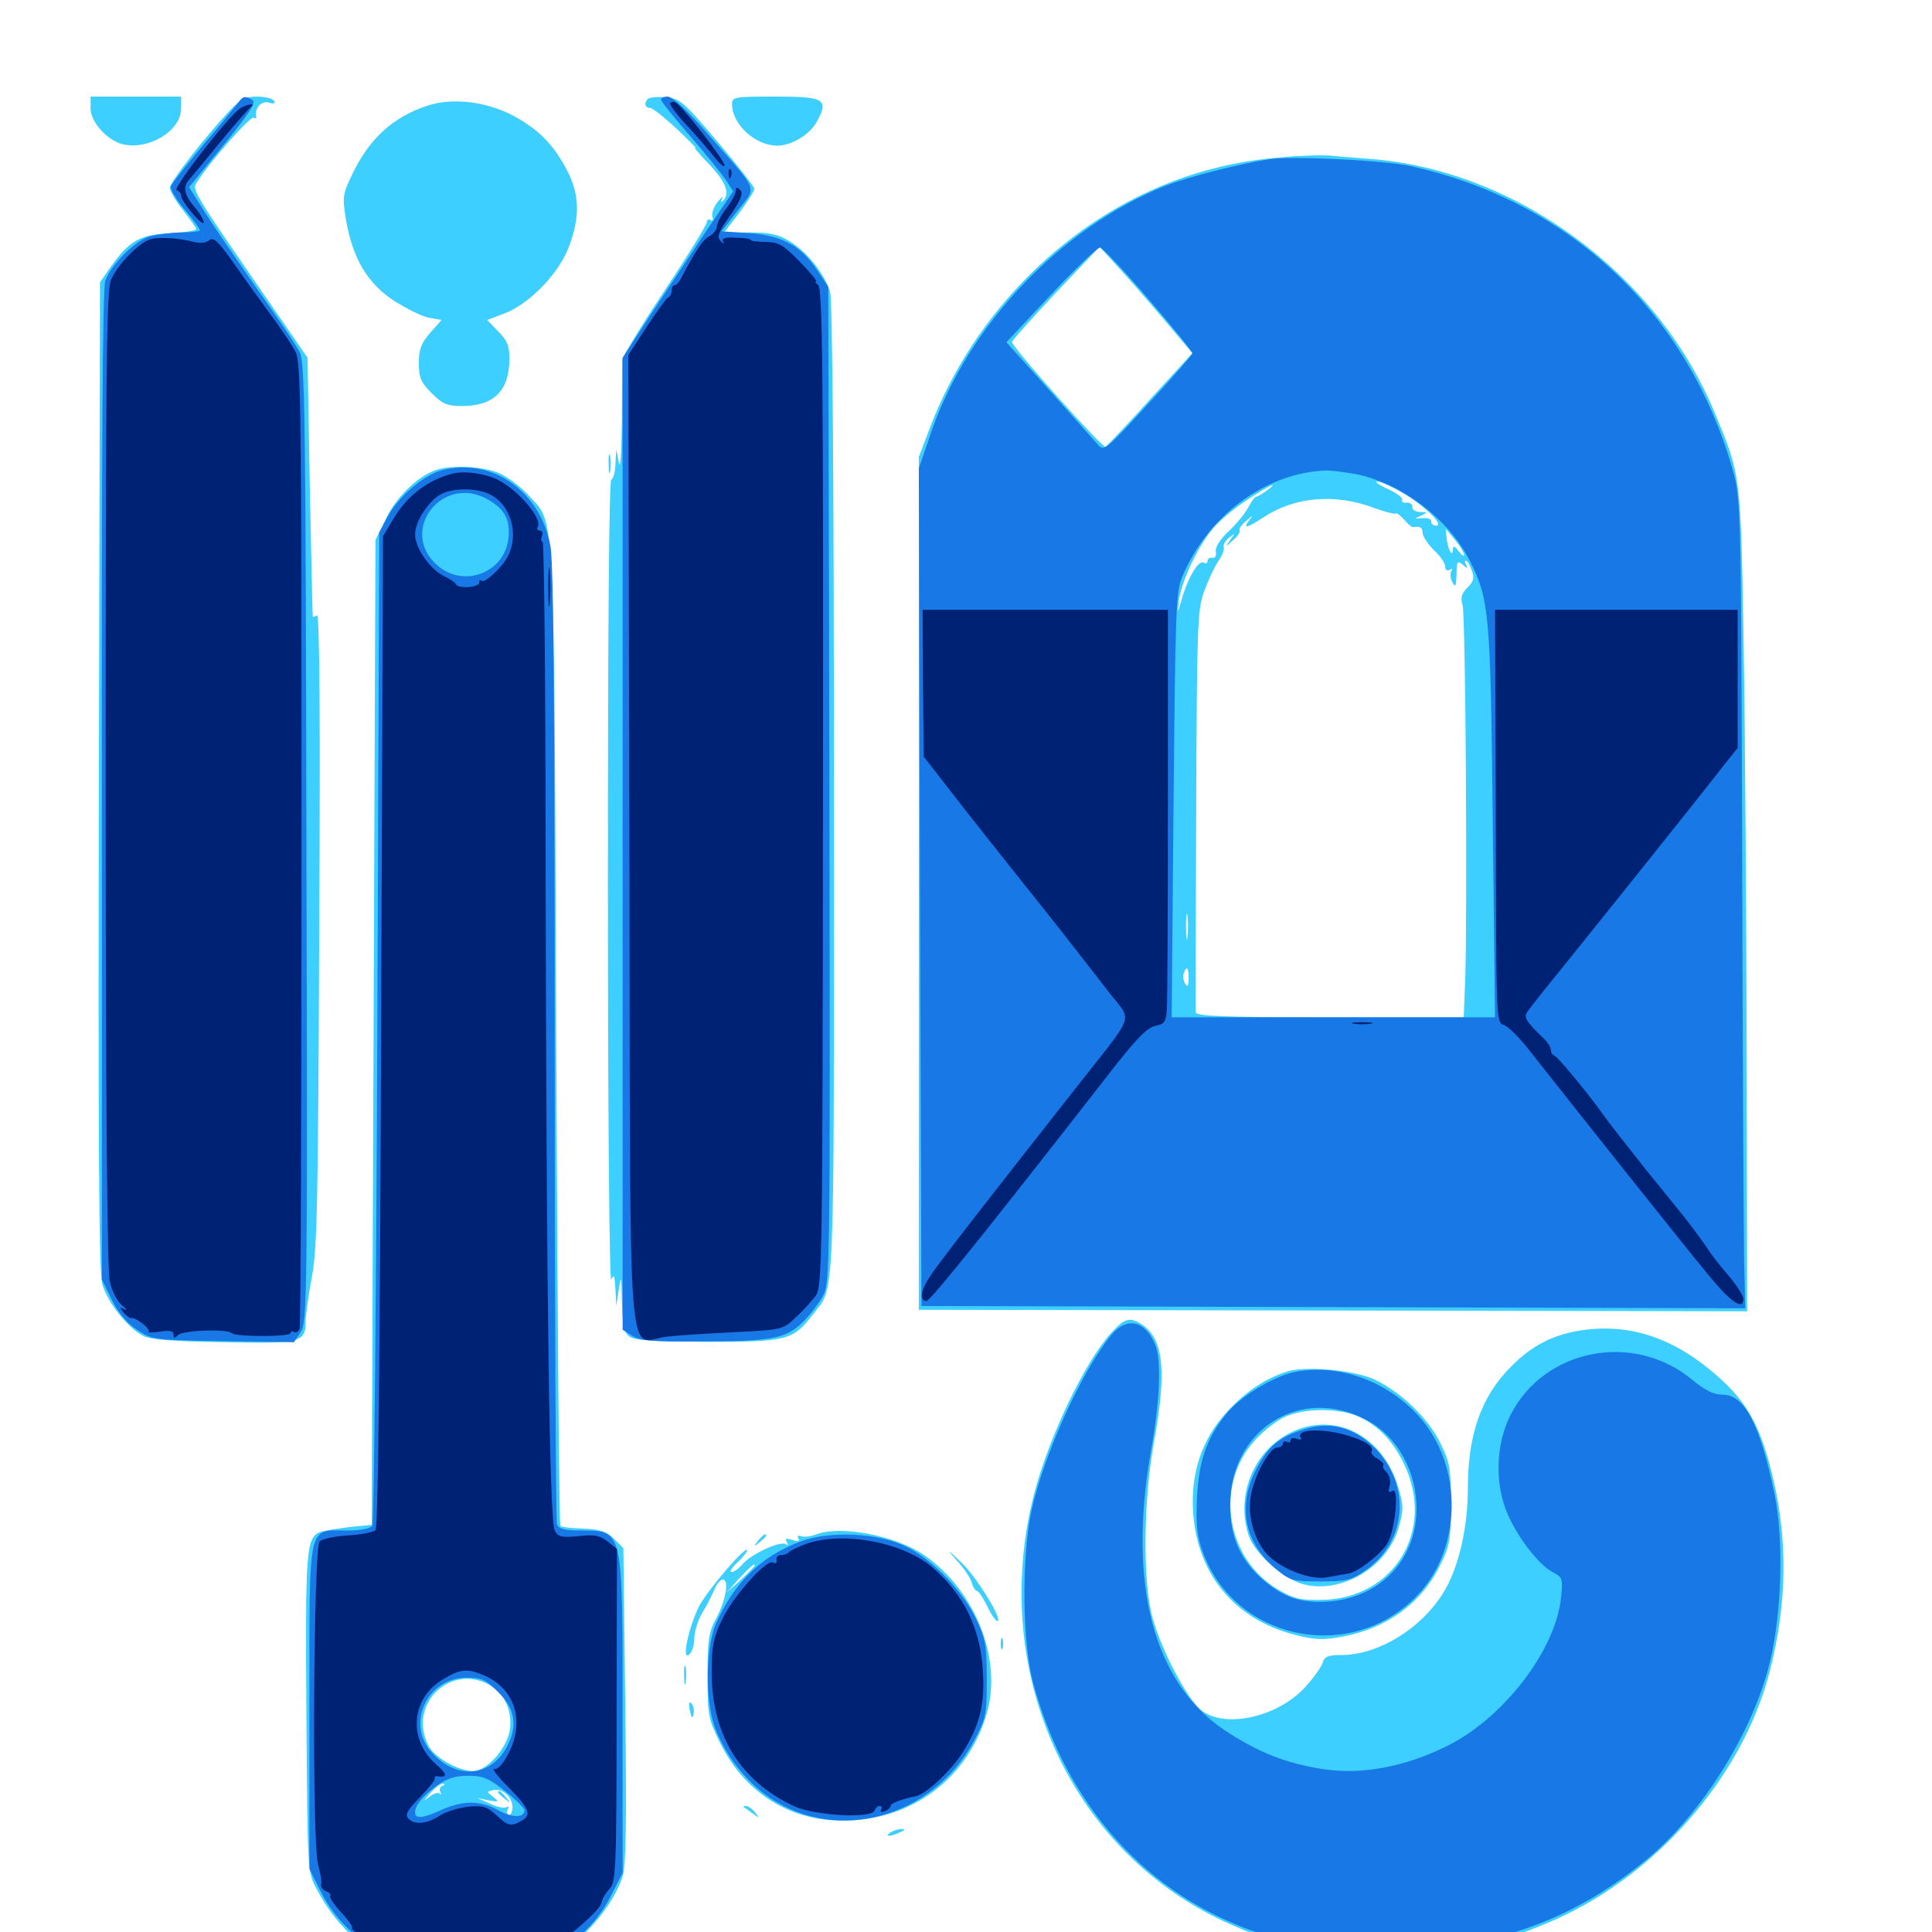 <svg xmlns="http://www.w3.org/2000/svg" viewBox="0 -1000 1000 1000">
	<path fill="#3ccfff" d="M46.875 -943.945C46.875 -936.914 55.273 -927.539 63.281 -925.391C76.953 -922.07 93.75 -932.227 93.75 -943.945V-950H70.312H46.875ZM118.945 -942.773C105.859 -928.906 87.891 -905.664 87.891 -902.734C87.891 -901.172 91.016 -895.898 94.727 -891.211C98.438 -886.523 101.562 -882.031 101.562 -881.445C101.562 -880.664 95.508 -879.688 87.891 -879.297C72.461 -878.516 66.992 -875.391 57.617 -862.305L51.758 -853.906L51.172 -598.828C50.781 -410.547 51.172 -341.406 52.93 -335.352C55.469 -326.172 66.016 -312.695 74.023 -308.594C77.539 -306.641 89.648 -305.664 115.43 -305.273C155.664 -304.492 158.203 -305.078 158.203 -316.016C158.203 -319.336 159.766 -330.078 161.523 -339.648C164.258 -354.688 164.648 -380.273 165.234 -519.922C165.82 -627.344 165.43 -682.227 164.062 -681.445C162.891 -680.859 162.109 -680.469 161.914 -680.859C161.719 -681.25 161.133 -711.523 160.352 -748.242L159.18 -814.844L149.219 -829.297C95.312 -907.422 99.219 -901.172 102.734 -906.836C109.375 -917.188 129.688 -940.039 131.25 -939.062C132.227 -938.477 132.812 -938.672 132.617 -939.648C131.641 -943.945 135.352 -948.047 139.062 -946.875C141.797 -946.094 142.578 -946.484 141.797 -947.852C141.016 -949.023 137.109 -950 133.008 -950C127.148 -950 124.414 -948.633 118.945 -942.773ZM335.352 -948.828C333.203 -946.68 333.789 -944.141 336.523 -944.141C337.695 -944.141 344.141 -939.062 350.586 -933.008C357.031 -926.953 361.133 -922.656 359.961 -923.438C358.594 -924.219 361.719 -920.508 366.992 -915.039C375.781 -905.859 378.125 -899.609 374.023 -895.898C373.242 -894.922 373.047 -895.703 373.828 -897.266C374.609 -898.828 373.633 -898.047 371.484 -895.508C369.336 -892.773 368.164 -889.453 368.75 -887.695C369.336 -886.133 368.945 -885.352 367.773 -886.133C366.797 -886.719 365.82 -886.328 365.82 -884.961C365.82 -883.594 356.055 -867.773 344.141 -849.805C332.031 -831.641 322.266 -815.43 322.07 -813.672C322.07 -811.914 321.875 -797.656 321.875 -782.031C321.68 -765.234 321.094 -756.445 320.312 -760.547L318.945 -767.383L318.555 -760.156C318.555 -756.25 317.578 -752.344 316.406 -751.758C315.234 -750.977 314.648 -676.562 314.648 -542.188C314.648 -423.242 315.43 -335.547 316.406 -337.695C317.773 -340.82 318.164 -339.648 318.555 -332.812L318.945 -324.023L320.312 -332.812C321.484 -340.43 321.68 -339.648 321.875 -326.172C322.266 -314.062 323.047 -310.156 325.781 -308.203C328.32 -306.25 338.477 -305.664 366.211 -305.469C407.617 -305.469 410.352 -306.25 420.703 -319.531C432.422 -334.961 431.641 -317.578 431.641 -591.016C431.641 -753.516 430.859 -844.141 429.688 -848.633C427.148 -857.812 417.773 -869.727 408.594 -875.195C402.93 -878.711 398.438 -879.688 388.086 -879.688H374.805L382.812 -890.039C387.109 -895.898 390.625 -901.367 390.43 -902.344C390.43 -903.32 381.836 -914.258 371.484 -926.562C353.516 -947.656 351.953 -949.023 344.531 -949.609C340.234 -950 336.133 -949.609 335.352 -948.828ZM378.906 -946.094C378.906 -935.547 391.016 -924.609 402.344 -924.609C409.766 -924.609 419.336 -930.469 422.852 -937.109C429.102 -948.633 426.953 -950 401.367 -950C380.078 -950 378.906 -949.805 378.906 -946.094ZM221.289 -945.312C203.32 -939.453 191.016 -928.125 182.227 -909.57C177.344 -899.414 177.148 -898.047 179.102 -886.133C182.617 -866.016 190.234 -853.32 203.906 -844.336C210.352 -840.234 218.555 -836.133 222.07 -835.547L228.516 -834.375L222.656 -827.734C217.969 -822.266 216.797 -819.141 216.797 -812.109C216.797 -804.492 217.773 -802.148 223.438 -796.484C229.102 -790.82 231.445 -789.844 239.258 -789.844C255.664 -789.844 263.672 -797.852 263.672 -814.258C263.672 -821.094 262.5 -823.828 257.812 -828.516L252.148 -834.375L260.938 -837.695C274.023 -842.578 289.453 -858.594 294.531 -872.461C300.195 -887.5 300 -898.828 293.945 -910.938C286.914 -924.805 279.102 -932.812 265.82 -940.039C251.758 -947.461 234.18 -949.609 221.289 -945.312ZM663.086 -918.555C627.93 -915.82 596.094 -904.688 566.992 -885.547C528.516 -859.961 498.438 -822.656 481.836 -779.883L475.586 -763.477V-542.773V-322.07L690.039 -321.68L904.297 -321.289L904.102 -450.586C903.906 -521.68 903.32 -617.773 902.539 -663.867C900.977 -755.859 901.172 -753.516 887.305 -786.914C857.422 -858.594 784.375 -912.109 708.984 -917.773C700.977 -918.359 691.211 -919.141 687.5 -919.531C683.789 -919.727 672.852 -919.531 663.086 -918.555ZM601.172 -836.133L617.188 -817.188L595.312 -793.359C583.398 -780.078 572.852 -769.141 572.266 -768.75C570.508 -767.969 523.047 -821.094 523.828 -823.047C524.219 -824.219 534.375 -835.547 546.68 -848.633L569.141 -872.266L576.953 -863.672C581.445 -858.984 592.188 -846.68 601.172 -836.133ZM698.828 -753.32C700.586 -753.906 699.023 -754.297 695.312 -754.297C691.602 -754.297 690.039 -753.906 691.992 -753.32C693.75 -752.93 696.875 -752.93 698.828 -753.32ZM708.398 -751.562C709.18 -752.148 708.008 -752.734 705.859 -752.539C703.711 -752.539 703.125 -751.953 704.688 -751.367C706.055 -750.781 707.812 -750.977 708.398 -751.562ZM696.68 -749.609C697.461 -750.195 696.289 -750.781 694.141 -750.586C691.992 -750.586 691.406 -750 692.969 -749.414C694.336 -748.828 696.094 -749.023 696.68 -749.609ZM725.586 -745.117C736.914 -738.672 747.852 -727.93 743.359 -727.93C741.797 -727.93 740.625 -728.906 740.82 -730.078C741.016 -731.25 739.062 -732.031 736.328 -731.836C731.836 -731.445 731.836 -731.445 735.352 -733.008C739.062 -734.766 739.062 -734.961 734.961 -734.961C732.422 -735.156 730.664 -736.328 731.055 -737.695C731.25 -738.867 729.883 -739.844 728.125 -739.844C726.172 -739.648 725.195 -740.234 725.781 -741.211C726.367 -742.188 723.047 -744.727 718.359 -746.875C713.672 -749.023 711.328 -750.781 712.891 -750.781C714.453 -750.781 720.312 -748.242 725.586 -745.117ZM655.469 -745.898C653.32 -744.336 650.977 -742.969 650.391 -742.969C649.609 -742.969 647.852 -740.625 646.289 -737.695C644.727 -734.57 640.234 -729.102 636.133 -725.195C631.445 -720.898 628.906 -716.602 629.297 -714.453C629.688 -712.305 628.906 -710.938 627.539 -711.328C626.172 -711.523 625 -710.742 625 -709.57C625 -708.594 624.219 -708.008 623.047 -708.789C620.508 -710.352 615.039 -701.367 611.914 -690.625C609.375 -682.031 609.375 -681.836 610.156 -688.867C611.328 -698.438 619.336 -715.82 626.953 -725.391C630.273 -729.688 638.281 -736.523 644.922 -740.82C656.25 -748.438 663.281 -751.758 655.469 -745.898ZM706.445 -747.656C707.227 -748.242 706.055 -748.828 703.906 -748.633C701.758 -748.633 701.172 -748.047 702.734 -747.461C704.102 -746.875 705.859 -747.07 706.445 -747.656ZM711.719 -736.914C717.188 -734.961 721.875 -733.789 722.266 -734.18C722.852 -734.766 724.805 -733.203 726.758 -731.055C728.516 -728.906 730.664 -727.148 731.25 -727.148C735.156 -727.734 736.328 -726.953 736.328 -724.219C736.328 -722.461 739.062 -718.359 742.188 -715.234C745.508 -712.305 748.047 -708.398 748.047 -706.641C748.047 -704.883 749.023 -704.297 750.391 -705.078C751.758 -705.859 751.953 -705.664 751.172 -704.297C750.391 -702.93 750.781 -700.391 751.758 -698.633C753.32 -695.703 753.711 -696.484 753.906 -702.734C753.906 -709.57 754.297 -709.961 757.227 -707.617C759.375 -705.664 759.961 -705.664 758.984 -707.422C758.203 -708.594 758.008 -709.766 758.789 -709.766C759.375 -709.766 760.742 -707.617 761.719 -704.883C763.281 -700.977 762.891 -699.219 759.57 -695.898C756.445 -692.773 755.859 -690.625 757.031 -686.719C758.594 -681.055 759.57 -526.758 758.398 -493.555L757.617 -473.438H688.281C634.375 -473.438 619.141 -474.023 618.945 -475.977C618.75 -477.148 618.945 -524.414 619.141 -580.664C619.531 -674.805 619.727 -683.594 623.047 -693.359C625.195 -699.219 628.516 -706.445 630.469 -709.375C632.617 -712.305 633.789 -715.625 633.398 -716.797C633.008 -717.969 634.18 -720.117 636.133 -721.68C639.453 -724.219 639.453 -724.219 636.719 -720.508C633.984 -716.602 633.984 -716.602 638.086 -720.312C640.625 -722.266 641.992 -724.609 641.602 -725.391C641.211 -726.172 642.578 -728.516 645.117 -730.469C648.633 -733.594 648.828 -733.594 646.68 -730.859C642.969 -725.977 645.312 -726.562 654.297 -732.422C670.312 -742.969 691.406 -744.727 711.719 -736.914ZM757.812 -712.891C757.812 -711.719 756.445 -712.695 754.883 -714.844C752.93 -717.383 752.148 -717.773 751.953 -715.82C751.953 -711.133 749.609 -715.039 748.828 -720.898L748.242 -726.367L753.125 -720.508C755.664 -717.383 757.812 -713.867 757.812 -712.891ZM614.648 -515.039C614.258 -511.914 613.867 -514.453 613.867 -520.312C613.867 -526.172 614.258 -528.711 614.648 -525.781C615.039 -522.656 615.039 -517.969 614.648 -515.039ZM615.234 -493.555C615.234 -489.453 614.648 -488.867 613.477 -490.82C612.5 -492.383 612.109 -494.727 612.695 -496.289C614.258 -500.391 615.234 -499.219 615.234 -493.555ZM767.578 -474.219C767.578 -474.609 766.211 -475.391 764.648 -476.172C763.086 -476.758 761.719 -476.367 761.719 -475.391C761.719 -474.219 763.086 -473.438 764.648 -473.438C766.211 -473.438 767.578 -473.828 767.578 -474.219ZM315.039 -759.57C315.039 -755.273 315.43 -753.711 315.82 -756.25C316.211 -758.594 316.211 -762.109 315.82 -764.062C315.234 -765.82 314.844 -763.867 315.039 -759.57ZM224.805 -756.445C215.43 -752.734 205.078 -742.578 199.805 -731.641L194.336 -720.508L193.359 -465.625L192.383 -210.742L180.664 -209.57C174.219 -208.789 167.578 -207.617 165.625 -207.031C158.398 -203.906 158.008 -197.266 158.594 -112.891C159.18 -31.25 159.18 -31.055 163.867 -22.266C175 -0.977 191.992 13.281 214.648 20.703C232.227 26.367 258.594 25.586 275.391 19.141C295.312 11.328 316.016 -9.766 322.266 -28.711C324.023 -34.57 324.414 -55.664 323.633 -117.383L322.656 -198.633L317.773 -203.516C313.867 -207.422 310.742 -208.398 301.953 -208.789C295.898 -208.984 290.625 -209.57 290.039 -210.156C289.453 -210.742 288.477 -324.805 287.891 -463.867C286.719 -744.141 287.5 -728.32 273.633 -743.555C269.727 -747.852 263.086 -752.93 258.789 -754.883C250.391 -758.789 232.617 -759.57 224.805 -756.445ZM254.883 -126.953C261.914 -122.461 265.625 -112.305 263.672 -103.516C261.914 -95.117 253.32 -85.156 246.875 -83.594C240.234 -81.836 225.391 -89.453 221.875 -96.289C210.352 -118.164 234.18 -140.43 254.883 -126.953ZM252.93 -76.758C253.711 -78.125 250.391 -78.711 242.773 -78.516C235.156 -78.32 233.594 -77.93 238.086 -77.539C243.164 -76.953 244.141 -76.172 241.992 -74.805C240.234 -73.828 240.039 -73.047 241.602 -73.047C242.773 -73.047 244.336 -73.828 245.117 -75C245.703 -75.977 247.461 -76.367 248.828 -75.781C250.391 -75.195 252.148 -75.586 252.93 -76.758ZM228.906 -75.586C227.734 -75.195 227.148 -73.633 227.93 -72.461C228.516 -71.094 228.32 -70.703 227.539 -71.68C226.562 -72.461 224.023 -71.484 221.875 -69.727C218.945 -67.188 219.141 -67.773 222.461 -71.68C225.195 -74.609 228.125 -76.953 229.297 -76.758C230.469 -76.758 230.273 -76.172 228.906 -75.586ZM265.234 -64.062C265.039 -61.719 264.062 -60.156 263.281 -60.547C262.305 -61.133 262.305 -62.5 262.891 -63.672C263.672 -64.844 263.281 -65.234 262.305 -64.648C261.133 -63.867 257.227 -64.648 253.711 -66.406L247.07 -69.336L252.93 -68.164C258.203 -67.188 258.398 -67.383 255.273 -69.922C251.758 -72.656 251.758 -72.656 255.273 -73.438C260.156 -74.609 265.625 -69.531 265.234 -64.062ZM257.812 -72.266C257.812 -71.875 259.375 -70.312 261.328 -68.945C264.258 -66.406 264.453 -66.602 261.914 -69.727C259.375 -72.852 257.812 -73.828 257.812 -72.266ZM575.391 -310.352C561.523 -295.312 542.773 -255.859 535.156 -226.367C511.914 -135.352 553.32 -42.773 633.594 -5.469C661.133 7.227 676.367 9.961 716.797 9.961C757.422 9.766 772.656 7.227 801.953 -5.078C856.055 -27.93 901.562 -79.492 915.82 -134.18C925.195 -169.922 925.586 -204.492 916.797 -238.672C910.938 -262.109 904.102 -274.219 889.648 -287.109C867.188 -307.227 844.336 -315.039 819.141 -311.523C804.297 -309.375 792.969 -303.711 782.227 -292.773C766.797 -277.344 759.766 -257.812 759.766 -229.688C759.766 -210.352 755.469 -190.82 748.633 -178.32C737.891 -158.594 714.453 -143.359 694.336 -143.359C687.305 -143.359 685.547 -142.578 684.57 -139.258C683.789 -136.914 679.688 -131.25 675.391 -126.562C660.938 -110.938 633.398 -105.078 621.484 -115.039C614.062 -121.289 600.977 -146.289 596.484 -162.891C591.406 -181.641 591.797 -223.242 597.266 -253.32C603.906 -289.844 602.344 -306.445 591.602 -314.062C584.961 -318.555 582.422 -317.969 575.391 -310.352ZM666.016 -290.039C654.492 -286.328 644.531 -279.492 635.156 -269.336C622.07 -255.078 616.211 -237.695 617.578 -216.992C619.727 -185.156 639.062 -161.914 669.922 -153.906C680.664 -151.172 684.57 -150.977 695.117 -152.93C717.969 -157.227 735.938 -170.312 745.508 -190.039C750.391 -199.805 750.977 -203.125 750.977 -221.484C750.977 -240.039 750.391 -243.164 745.508 -253.125C739.258 -265.82 725.195 -279.492 711.523 -285.938C701.367 -290.82 675.391 -293.164 666.016 -290.039ZM699.414 -268.164C710.742 -264.648 720.508 -255.469 726.758 -242.188C743.164 -207.617 721.484 -172.266 683.594 -171.875C673.047 -171.68 669.336 -172.656 661.719 -177.148C634.766 -192.969 628.516 -230.664 649.023 -253.906C653.516 -258.984 660.547 -264.648 665.039 -266.602C674.023 -270.703 688.477 -271.289 699.414 -268.164ZM669.922 -259.375C649.609 -250.586 639.258 -226.758 646.289 -205.273C649.219 -196.289 663.477 -183.398 673.633 -180.273C693.359 -174.414 717.773 -188.281 723.828 -208.984C726.562 -218.555 726.562 -220.508 723.828 -229.883C716.211 -256.055 692.383 -269.141 669.922 -259.375ZM422.07 -205.664C419.336 -204.688 416.016 -204.297 414.648 -204.883C412.891 -205.469 412.5 -204.883 413.281 -203.711C414.062 -202.148 413.086 -201.953 410.156 -202.93C406.836 -203.906 406.055 -203.711 407.227 -201.953C408.203 -200.195 408.008 -199.805 406.641 -200.781C403.711 -202.539 388.672 -195.508 384.375 -190.43C382.422 -188.086 379.883 -186.328 378.711 -186.328C377.344 -186.328 378.711 -188.477 381.641 -191.211C384.375 -193.75 386.719 -196.68 386.719 -197.461C386.523 -200.781 366.016 -176.758 361.719 -168.359C356.25 -157.031 352.734 -140.234 356.641 -143.555C358.203 -144.727 359.375 -148.633 359.375 -151.953C359.375 -155.273 361.133 -161.133 363.281 -164.844C365.625 -168.555 368.359 -174.023 369.727 -177.148C370.898 -180.078 372.852 -182.422 374.023 -182.422C377.539 -182.422 375.781 -172.07 370.898 -162.695C366.797 -155.273 366.211 -151.367 366.211 -132.617C366.211 -112.109 366.602 -110.352 372.656 -98.047C384.375 -74.023 405.664 -59.375 431.055 -57.812C468.555 -55.469 500.391 -77.539 510.742 -113.086C518.945 -141.211 504.883 -176.758 478.32 -195.117C463.477 -205.273 434.57 -210.742 422.07 -205.664ZM390.625 -189.648C390.625 -189.258 387.305 -185.938 383.398 -182.227L375.977 -175.586L382.617 -183.008C389.062 -189.648 390.625 -191.211 390.625 -189.648ZM392.383 -202.539C389.844 -199.414 390.039 -199.219 393.164 -201.758C394.922 -203.125 396.484 -204.688 396.484 -205.078C396.484 -206.641 394.922 -205.664 392.383 -202.539ZM495.312 -192.188C498.828 -188.477 502.148 -183.398 502.93 -181.055C503.516 -178.516 504.883 -176.562 505.664 -176.562C506.445 -176.562 508.789 -173.047 510.938 -168.75C512.891 -164.453 515.43 -160.938 516.211 -160.938C519.531 -160.938 505.273 -184.18 497.461 -191.406C489.844 -198.633 489.648 -198.633 495.312 -192.188ZM517.969 -149.219C517.969 -146.484 518.359 -145.508 518.945 -146.875C519.336 -148.047 519.336 -150.391 518.945 -151.758C518.359 -152.93 517.969 -151.953 517.969 -149.219ZM354.102 -132.617C354.102 -128.32 354.492 -126.758 354.883 -129.297C355.273 -131.641 355.273 -135.156 354.883 -137.109C354.297 -138.867 353.906 -136.914 354.102 -132.617ZM357.031 -114.648C358.008 -110.547 358.398 -110.156 358.984 -112.891C359.375 -114.844 358.984 -117.188 357.812 -118.359C356.641 -119.531 356.445 -118.359 357.031 -114.648ZM384.961 -64.648C385.352 -64.453 387.5 -62.891 389.648 -61.328C393.359 -58.594 393.359 -58.594 390.82 -61.914C389.453 -63.672 387.305 -65.234 386.133 -65.234C384.961 -65.234 384.57 -65.039 384.961 -64.648ZM460.938 -51.562C457.422 -49.219 460.547 -49.219 465.82 -51.562C468.359 -52.734 468.75 -53.32 466.797 -53.32C465.234 -53.32 462.5 -52.539 460.938 -51.562Z"/>
	<path fill="#1878e5" d="M122.852 -946.289C121.289 -944.336 113.281 -934.375 104.688 -924.414C96.289 -914.258 88.867 -904.883 88.477 -903.711C87.891 -902.344 91.016 -896.875 95.508 -891.602C100 -886.328 103.516 -881.445 103.516 -880.859C103.516 -880.273 99.414 -879.688 94.336 -879.688C89.062 -879.688 81.836 -878.711 77.734 -877.734C70.117 -875.586 57.812 -863.477 54.492 -854.688C53.125 -851.367 52.539 -762.695 52.734 -593.555V-337.695L57.812 -327.344C61.133 -320.508 65.625 -315.234 70.898 -311.719C78.711 -306.445 79.297 -306.445 115.43 -305.859L152.148 -305.273L155.664 -310.547C158.984 -315.82 159.18 -327.344 158.594 -563.867C158.203 -787.305 157.812 -812.305 155.078 -817.773C153.32 -821.289 143.75 -835.547 133.789 -849.414C124.023 -863.477 111.719 -881.25 106.836 -888.867L97.852 -903.125L115.625 -924.805C129.102 -941.406 132.617 -946.875 130.664 -948.242C126.758 -950.586 125.781 -950.391 122.852 -946.289ZM342.188 -948.242C342.578 -947.07 349.414 -938.477 357.617 -929.102C365.82 -919.727 374.023 -909.375 375.977 -906.445L379.492 -900.977L364.648 -879.102C356.641 -866.992 343.75 -847.656 336.133 -836.133L322.266 -814.844V-563.281V-311.719L327.148 -308.594C331.055 -306.055 337.305 -305.469 360.742 -305.664C399.023 -305.664 406.641 -307.031 415.234 -315.43C419.141 -319.141 423.828 -325.391 425.977 -329.297C429.688 -336.523 429.688 -343.359 429.297 -594.141L428.711 -851.562L423.242 -859.766C414.844 -872.656 404.883 -878.125 387.891 -879.297L373.438 -880.273L381.836 -891.016C391.797 -903.711 393.164 -900 367.578 -929.297C355.664 -942.969 348.047 -950 345.508 -950C343.359 -950 341.797 -949.219 342.188 -948.242ZM657.227 -917.578C642.383 -915.43 614.062 -908.203 602.93 -903.711C549.023 -882.031 501.172 -831.641 482.227 -776.953L475.586 -757.617L476.172 -540.82L476.953 -324.023L690.039 -323.438L903.32 -322.852L902.734 -347.852C902.539 -361.719 901.953 -455.859 901.758 -557.422C901.172 -739.453 900.977 -742.188 896.875 -756.641C873.633 -838.281 812.109 -896.094 729.883 -914.062C716.406 -916.992 669.336 -919.336 657.227 -917.578ZM594.336 -845.312C607.031 -830.664 617.188 -817.969 617.188 -817.188C617.188 -816.406 607.031 -804.688 594.336 -791.016C572.656 -767.383 571.484 -766.211 568.359 -769.727C566.602 -771.68 557.422 -782.031 547.852 -792.773C538.281 -803.516 528.32 -814.648 525.586 -817.578L520.898 -822.852L543.945 -847.461C556.641 -860.938 567.969 -871.875 569.336 -871.875C570.508 -871.875 581.836 -859.961 594.336 -845.312ZM701.367 -754.688C724.805 -750.195 749.609 -731.641 760.547 -710.156C770.898 -689.844 771.484 -683.594 772.656 -574.609L773.828 -473.438H690.234H606.445L607.422 -583.203C608.398 -686.328 608.594 -693.75 612.109 -701.953C625.586 -733.398 655.078 -755.078 685.742 -756.445C688.672 -756.641 695.703 -755.664 701.367 -754.688ZM228.125 -756.445C218.945 -753.711 206.055 -742.773 200.586 -732.422L196.289 -724.414L195.312 -468.555C194.727 -327.93 193.555 -211.523 192.773 -210.352C191.797 -208.789 186.719 -207.812 179.492 -207.812C158.984 -207.812 160.156 -213.672 160.156 -116.406V-32.617L166.016 -20.898C176.953 0.977 201.172 17.969 228.32 23.047C262.5 29.492 301.562 10.938 316.211 -18.75L322.266 -30.664V-112.5C322.266 -209.766 322.656 -207.617 300.586 -207.812C292.383 -207.812 289.258 -208.594 288.281 -210.938C287.695 -212.695 287.109 -324.414 287.109 -459.18C287.109 -630.469 286.523 -708.398 284.961 -716.992C279.883 -745.898 254.297 -763.672 228.125 -756.445ZM253.32 -741.016C261.719 -735.938 264.258 -730.469 263.086 -720.703C260.742 -703.516 240.234 -695.703 226.758 -707.031C205.469 -725 229.297 -755.664 253.32 -741.016ZM258.008 -124.023C266.602 -115.625 267.969 -106.836 262.695 -96.484C254.297 -80.078 236.328 -78.516 223.438 -92.969C209.961 -107.812 221.094 -131.641 241.602 -131.641C249.219 -131.641 251.367 -130.664 258.008 -124.023ZM261.523 -72.852C266.992 -68.555 271.484 -64.062 271.484 -63.086C271.484 -58.984 265.039 -58.984 257.812 -63.086C248.633 -68.164 239.844 -68.164 228.711 -63.281C218.945 -58.789 214.844 -58.398 214.844 -61.914C214.844 -65.625 218.75 -70.312 226.367 -75.977C231.445 -79.492 235.547 -80.859 242.383 -80.859C250 -80.859 252.93 -79.688 261.523 -72.852ZM575.391 -309.18C560.352 -291.406 539.844 -246.289 533.789 -217.578C528.711 -193.359 529.102 -149.805 534.766 -128.906C560.352 -34.766 638.672 18.945 736.133 9.375C783.398 4.688 818.164 -9.375 852.734 -37.891C880.859 -61.328 907.227 -103.32 916.016 -139.453C922.266 -164.844 923.438 -203.711 918.359 -227.344C910.938 -262.891 902.93 -278.125 891.602 -278.125C886.914 -278.125 882.617 -280.273 875.781 -285.938C845.508 -310.938 799.219 -301.953 781.836 -267.578C774.609 -253.32 773.633 -234.18 779.297 -218.945C784.18 -206.055 795.703 -190.625 803.516 -186.328C808.789 -183.594 808.984 -183.008 808.008 -173.047C805.078 -145.312 777.344 -109.57 747.461 -95.508C726.367 -85.352 704.883 -81.445 685.742 -84.18C665.82 -87.109 651.172 -92.969 633.789 -104.492C597.07 -129.102 583.594 -179.883 595.703 -248.828C600.391 -275 601.172 -295.508 598.047 -303.711C592.969 -316.406 583.398 -318.75 575.391 -309.18ZM670.117 -289.844C658.789 -287.5 641.602 -276.953 634.57 -267.969C624.414 -255.273 620.508 -243.75 619.531 -224.414C618.945 -209.961 619.531 -204.883 622.852 -195.898C639.648 -151.562 697.461 -139.062 731.836 -172.461C757.031 -196.68 758.008 -241.211 733.984 -267.383C717.383 -285.547 692.383 -294.336 670.117 -289.844ZM707.617 -264.844C723.438 -256.445 733.398 -238.086 733.203 -218.555C732.812 -191.016 712.305 -171.289 683.984 -170.898C671.484 -170.703 663.086 -174.023 652.734 -183.203C641.602 -193.359 636.719 -204.883 636.719 -220.898C636.719 -260.547 673.633 -283.203 707.617 -264.844ZM673.047 -259.57C661.133 -255.469 655.859 -250.586 650 -239.062C640.234 -220.117 644.336 -200.781 660.938 -187.5C667.773 -181.836 669.531 -181.445 683.398 -181.445C696.875 -181.445 699.414 -182.031 706.641 -187.109C728.125 -201.953 730.469 -230.664 712.109 -250C700.586 -261.719 687.891 -264.844 673.047 -259.57ZM414.453 -202.148C394.141 -194.531 380.469 -181.445 370.703 -159.961C365.234 -147.656 364.844 -120.117 369.922 -106.25C375.195 -91.602 386.328 -77.539 398.633 -69.336C433.789 -45.703 482.812 -59.375 504.102 -98.828C510.352 -110.547 510.742 -112.109 510.742 -130.664C510.742 -147.852 510.156 -151.562 505.469 -161.523C498.633 -176.172 482.617 -192.773 469.141 -199.414C454.492 -206.641 429.688 -207.812 414.453 -202.148Z"/>
	<path fill="#002274" d="M346.875 -946.68C346.289 -946.094 350 -941.016 355.078 -935.547C360.156 -930.078 366.797 -922.461 369.727 -918.75C372.656 -915.039 375 -913.086 375 -914.453C375 -916.992 353.516 -944.727 349.805 -946.875C349.023 -947.461 347.656 -947.461 346.875 -946.68ZM124.609 -944.141C118.945 -940.82 89.062 -902.344 91.406 -901.562C92.773 -901.172 93.75 -899.805 93.75 -898.633C93.945 -895.508 105.273 -882.031 105.469 -884.961C105.469 -886.133 103.32 -889.844 100.586 -892.969C95.117 -899.414 94.531 -903.516 98.242 -907.422C99.414 -908.789 106.641 -917.383 114.062 -926.562C121.68 -935.742 128.711 -943.75 129.688 -944.531C132.812 -946.68 128.516 -946.289 124.609 -944.141ZM377.148 -909.766C377.148 -907.617 377.734 -907.031 378.32 -908.594C378.906 -909.961 378.711 -911.719 378.125 -912.305C377.539 -913.086 376.953 -911.914 377.148 -909.766ZM380.859 -901.172C380.859 -899.805 378.711 -895.703 375.977 -892.188C373.242 -888.672 371.094 -884.375 371.094 -882.812C371.094 -881.25 369.336 -878.906 367.188 -877.734C363.867 -875.977 360.547 -871.094 352.539 -856.055C351.562 -853.906 350 -852.344 349.219 -852.344C348.242 -852.344 347.656 -851.172 347.656 -849.609C347.656 -848.047 346.875 -846.484 345.898 -846.094C345.117 -845.898 340.039 -838.867 334.766 -830.859L325.195 -816.211L325.781 -564.258C326.367 -275.977 324.023 -306.25 345.703 -308.203C352.734 -308.984 368.945 -309.961 381.836 -310.547C404.688 -311.719 405.469 -311.914 411.719 -317.969C415.43 -321.289 419.922 -326.367 422.07 -329.102C425.586 -334.18 425.781 -342.578 425.977 -592.578C426.172 -807.227 425.781 -851.172 423.438 -852.539C422.07 -853.516 421.68 -854.297 422.461 -854.297C423.242 -854.297 419.531 -858.789 414.062 -864.453C405.469 -873.242 403.125 -874.609 396.484 -874.805C392.188 -874.805 388.672 -875.195 388.672 -875.781C388.672 -876.367 385.156 -876.953 380.859 -876.953C375.391 -877.344 373.438 -876.562 374.219 -875C375.195 -873.633 374.609 -873.633 373.047 -875.195C370.898 -877.148 371.68 -879.688 377.93 -888.477C383.594 -896.68 384.766 -900 383.203 -901.562C381.445 -903.32 380.859 -903.32 380.859 -901.172ZM78.516 -876.367C72.656 -875.195 60.938 -863.281 57.422 -855.078C55.078 -849.609 54.688 -807.227 54.688 -597.07C54.688 -433.008 55.469 -342.383 56.836 -336.719C57.812 -331.836 60.742 -326.367 63.086 -324.414C65.43 -322.461 66.016 -321.484 64.453 -322.266C61.914 -323.633 61.914 -323.242 64.062 -320.508C65.625 -318.75 67.383 -317.578 67.969 -317.773C70.117 -318.359 78.125 -312.109 76.953 -310.742C76.172 -310.156 78.906 -310.156 82.812 -310.742C87.891 -311.523 89.844 -311.133 89.844 -309.18C89.844 -307.227 90.43 -307.227 92.188 -308.984C94.727 -311.523 117.578 -312.305 119.922 -309.961C121.68 -308.008 150.391 -308.008 150.391 -309.961C150.391 -310.938 151.172 -311.133 152.148 -310.547C153.125 -309.961 154.492 -310.742 155.078 -312.305C155.664 -314.062 156.055 -426.953 156.055 -563.477C156.055 -788.672 155.859 -812.305 152.93 -817.969C151.172 -821.289 145.703 -829.492 140.82 -836.133C135.938 -842.773 127.148 -854.883 121.484 -863.086C112.891 -875.195 110.547 -877.539 108.203 -875.586C106.641 -874.219 103.32 -874.023 100.195 -874.805C92.578 -876.758 83.789 -877.344 78.516 -876.367ZM234.375 -754.883C221.68 -751.758 210.547 -743.359 203.516 -731.25L198.242 -722.461L197.266 -466.211C196.68 -293.945 195.703 -209.375 194.336 -208.008C193.164 -206.836 186.719 -205.664 180.078 -205.273C173.438 -204.883 166.797 -203.516 165.43 -202.148C162.305 -199.023 161.328 -46.68 164.648 -34.961C165.82 -30.664 166.602 -25.977 166.211 -24.609C166.016 -23.242 167.188 -21.68 168.75 -21.094C170.508 -20.508 171.484 -19.336 170.898 -18.555C170.508 -17.773 173.047 -13.867 176.758 -9.961C180.273 -6.25 182.812 -2.539 182.227 -2.148C181.641 -1.562 184.18 0.391 187.891 2.344C191.406 4.102 194.922 6.445 195.703 7.617C196.289 8.789 199.414 9.766 202.344 10.156C205.469 10.547 208.984 12.109 210.156 13.672C211.328 15.43 212.891 16.211 213.477 15.625C214.062 15.039 217.383 15.039 220.898 15.82C225.586 16.797 226.367 17.578 224.414 19.141C222.656 20.312 224.609 20.508 230.469 19.922C236.719 19.141 238.086 19.336 235.352 20.508C232.227 22.07 233.203 22.461 240.234 22.461C246.875 22.656 248.242 22.07 246.094 20.508C243.945 18.945 245.312 18.75 251.758 19.727C260.547 20.898 273.438 17.969 273.438 14.648C273.438 13.672 274.609 12.891 275.977 12.891C281.836 12.891 310.547 -9.961 311.328 -15.234C311.523 -16.797 313.281 -19.922 315.43 -22.266C318.75 -25.977 319.141 -31.055 319.141 -112.305L319.336 -198.242L314.453 -202.148C310.547 -205.273 307.617 -205.859 299.414 -204.883C290.625 -204.102 288.867 -204.492 287.109 -207.812C284.375 -212.695 282.812 -332.422 282.422 -550.195C282.422 -643.359 281.641 -719.531 280.859 -719.531C280.078 -719.531 279.883 -720.898 280.469 -722.461C281.25 -724.023 280.664 -725.391 279.297 -725.391C278.125 -725.391 277.734 -726.367 278.32 -727.344C280.859 -731.445 268.555 -746.094 257.812 -751.562C251.367 -754.883 240.625 -756.445 234.375 -754.883ZM253.906 -743.945C264.453 -738.477 268.75 -723.438 262.891 -712.109C259.766 -706.055 250.781 -697.852 249.219 -699.414C248.633 -700.195 248.047 -699.609 248.047 -698.438C248.047 -695.898 237.109 -695.117 235.938 -697.656C235.742 -698.438 232.812 -700.391 229.492 -701.953C222.266 -705.664 214.844 -716.602 214.844 -723.438C214.844 -730.078 222.07 -741.211 228.516 -744.336C235.156 -747.656 247.07 -747.461 253.906 -743.945ZM250.586 -132.812C266.406 -125.977 271.875 -109.18 263.281 -92.578C260.547 -87.109 257.617 -83.984 255.859 -84.375C254.297 -84.766 257.617 -80.469 263.281 -74.805C274.219 -63.672 275.391 -60.547 269.727 -57.422C264.258 -54.492 262.891 -54.883 256.836 -60.547C252.148 -64.844 250 -65.625 242.383 -64.844C237.305 -64.258 230.664 -62.305 227.539 -60.156C220.898 -55.859 214.453 -55.273 211.328 -58.789C209.57 -60.547 210.742 -63.086 217.188 -69.531C221.68 -74.219 225.195 -78.516 225 -79.297C224.805 -80.273 225.195 -80.664 226.172 -80.664C231.836 -79.688 231.641 -81.641 225.586 -86.914C211.133 -99.609 212.695 -120.898 229.102 -130.664C238.477 -136.328 241.797 -136.523 250.586 -132.812ZM283.789 -696.094C283.789 -686.914 284.18 -683.203 284.57 -687.891C284.961 -692.383 284.961 -699.805 284.57 -704.492C284.18 -708.984 283.789 -705.273 283.789 -696.094ZM477.734 -646.289L478.125 -608.398L493.75 -588.281C502.344 -577.148 519.336 -555.859 531.25 -540.82C543.359 -525.781 555.859 -509.766 559.18 -505.469C562.695 -500.977 569.727 -491.992 574.805 -485.352C585.938 -471.289 587.695 -475.977 559.375 -440.039C512.5 -380.469 486.914 -347.656 481.836 -340.039C476.562 -332.227 475.586 -326.953 479.492 -326.562C481.25 -326.172 513.867 -366.992 573.633 -443.75C587.891 -462.109 593.555 -467.969 597.852 -468.945C602.734 -469.922 603.516 -471.094 603.906 -477.148C604.297 -481.055 604.492 -529.297 604.492 -584.18V-684.375H541.016H477.539ZM774.219 -577.539C774.414 -472.266 774.414 -470.508 778.32 -469.531C780.469 -468.945 786.719 -462.695 791.992 -455.859C814.258 -427.539 874.023 -352.344 884.961 -339.258C896.094 -325.781 902.344 -321.68 902.344 -327.734C902.344 -329.297 899.023 -334.57 895.117 -339.258C891.016 -343.945 886.328 -349.805 884.766 -352.344C882.227 -356.25 877.148 -363.086 872.656 -368.945C871.68 -370.117 862.5 -381.641 851.953 -394.531C841.602 -407.617 831.641 -420.312 830.078 -422.656C823.633 -432.031 806.445 -452.93 804.688 -453.516C803.516 -453.906 802.734 -455.273 802.734 -456.641C802.734 -457.812 801.172 -460.352 799.414 -462.109C790.43 -470.703 788.672 -473.242 790.234 -475.781C791.016 -477.148 798.828 -487.109 807.617 -497.852C824.023 -518.164 880.664 -588.867 892.578 -604.297L899.414 -612.891V-648.633V-684.375H836.719H773.828ZM700.781 -470.117C698.242 -470.508 700.195 -470.898 705.078 -470.898C709.961 -470.898 711.914 -470.508 709.57 -470.117C707.031 -469.727 703.125 -469.727 700.781 -470.117ZM676.172 -259.18C673.633 -258.789 672.461 -257.422 673.047 -256.25C674.023 -254.883 673.242 -254.492 671.289 -255.273C669.336 -255.859 667.969 -255.664 667.969 -254.492C667.969 -253.32 667.188 -253.125 666.016 -253.711C665.039 -254.297 664.062 -253.906 664.062 -252.93C664.062 -251.758 662.695 -250.781 661.133 -250.781C657.031 -250.781 648.633 -235.156 647.266 -224.805C645.703 -214.062 650 -200.977 656.836 -194.531C664.453 -187.305 678.906 -182.031 686.914 -183.594C691.016 -184.375 695.898 -185.156 698.047 -185.547C702.734 -186.328 714.258 -195.117 717.969 -200.977C722.07 -207.227 724.414 -230.664 720.703 -228.32C718.75 -227.148 718.359 -227.734 719.336 -231.055C719.922 -233.398 719.141 -236.328 717.773 -237.891C716.211 -239.258 715.43 -241.016 716.016 -241.602C716.602 -242.188 715.234 -243.555 713.086 -244.922C710.742 -246.094 709.375 -247.852 709.961 -248.828C712.891 -253.711 687.5 -261.523 676.172 -259.18ZM416.992 -200.781C412.891 -199.219 408.789 -197.266 408.203 -196.484C407.617 -195.703 405.859 -195.117 404.297 -195.117C402.734 -195.117 401.562 -193.945 401.953 -192.578C402.148 -191.016 401.562 -190.43 400.195 -191.211C396.875 -193.359 379.102 -173.438 373.438 -161.133C369.141 -152.148 368.359 -147.266 368.359 -134.57C368.359 -102.148 383.008 -78.32 410.742 -65.234C421.484 -60.156 451.172 -58.594 452.734 -62.891C453.125 -64.258 454.297 -65.234 455.273 -65.234C456.445 -65.234 456.641 -64.453 456.055 -63.281C455.469 -62.109 456.25 -61.914 457.812 -62.5C459.57 -63.086 460.938 -64.453 460.938 -65.234C460.938 -66.602 466.406 -68.75 474.023 -70.312C479.297 -71.289 491.992 -83.203 498.047 -92.578C506.836 -106.25 509.766 -117.383 508.789 -134.18C507.617 -156.836 499.219 -174.414 482.422 -188.867C466.992 -201.953 435.742 -207.617 416.992 -200.781ZM216.406 18.164C214.844 17.578 215.43 16.992 217.578 16.992C219.727 16.797 220.898 17.383 220.117 17.969C219.531 18.555 217.773 18.75 216.406 18.164Z"/>
</svg>